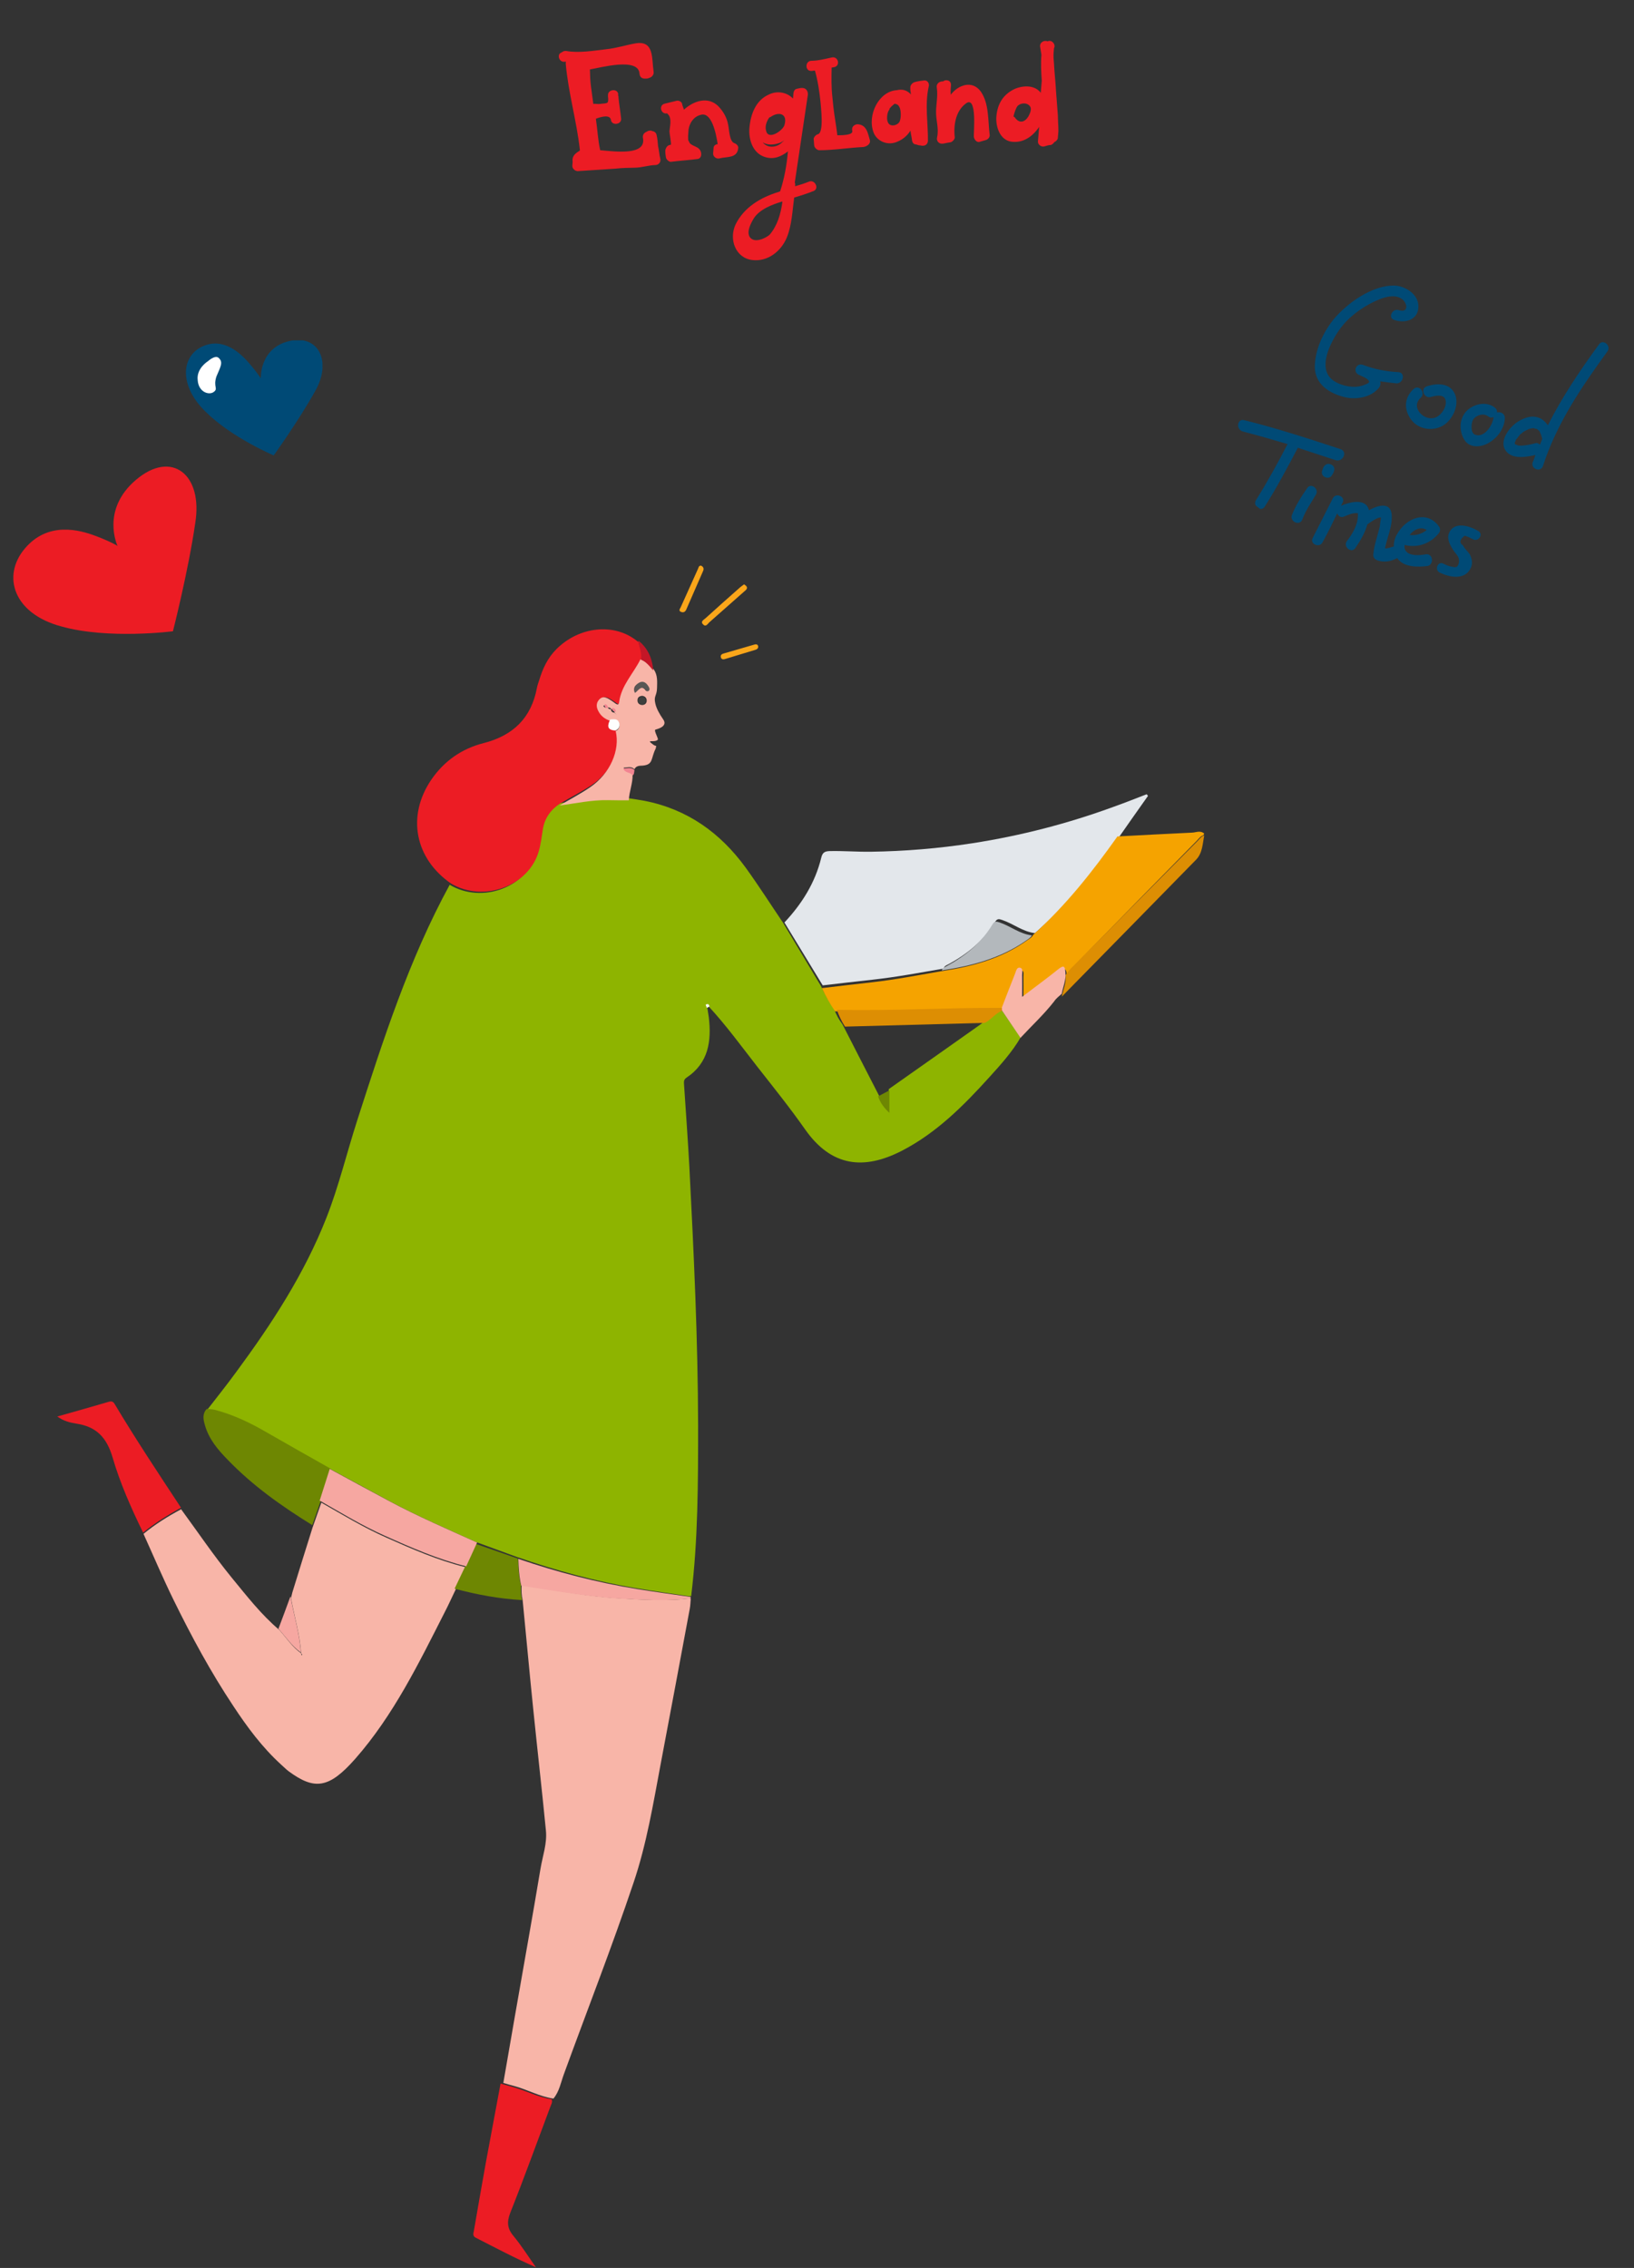<svg width="482" height="669" viewBox="0 0 482 669" fill="none" xmlns="http://www.w3.org/2000/svg">
<rect x="0" y="0" width="482" height="669" fill="#333333" stroke="none"/>
<path d="M208.888 296.707C214.132 302.351 218.648 308.579 223.358 314.612C228.165 320.742 233.021 326.775 237.488 333.149C245.209 344.145 254.775 345.264 266.089 339.426C276.237 334.171 284.201 326.191 291.776 317.823C295.126 314.125 298.525 310.379 301.05 306.048C299.205 303.372 297.408 300.745 295.563 298.069C293.621 298.702 292.31 300.405 290.465 301.183C289.833 301.67 289.251 302.205 288.571 302.643C279.782 308.87 270.993 315.05 262.155 321.277C262.155 323.515 262.155 325.754 262.155 327.992C260.699 326.435 259.776 324.878 259.242 323.078C255.649 316.12 252.104 309.162 248.511 302.156C247.491 300.794 246.666 299.334 246.083 297.729C244.578 295.588 243.315 293.301 242.198 290.917C238.459 284.689 234.72 278.413 230.981 272.185C227.291 266.736 223.795 261.238 219.959 255.934C212.481 245.668 202.769 238.71 190.144 236.229C188.542 235.937 186.939 235.694 185.337 235.451C183.249 235.451 181.161 235.451 179.122 235.402C174.314 235.256 169.604 236.375 164.846 236.959C161.981 238.808 160.184 241.338 159.65 244.744C159.31 246.884 159.019 249.074 158.485 251.166C155.62 261.724 142.218 266.736 132.652 260.994C120.658 282.986 113.034 306.681 105.411 330.376C102.303 340.009 99.972 349.838 96.282 359.228C89.775 375.771 80.161 390.513 69.672 404.72C66.905 408.515 63.991 412.164 61.126 415.862C62.097 415.911 63.02 415.959 63.991 416.251C69.138 417.711 73.945 419.998 78.558 422.625C84.919 426.274 91.329 429.875 97.69 433.475C103.371 436.54 109.053 439.654 114.734 442.719C123.037 447.196 131.729 450.942 140.324 454.834C144.403 456.343 148.482 457.802 152.561 459.311C164.069 463.3 175.771 466.512 187.765 468.506C193.009 469.382 198.253 470.112 203.498 470.89C203.643 470.842 203.74 470.793 203.886 470.793C205.926 454.105 205.926 437.319 205.926 420.533C205.877 395.087 204.663 369.64 203.352 344.242C202.915 336.214 202.332 328.235 201.798 320.207C201.75 319.283 201.555 318.504 202.527 317.872C209.033 313.541 209.907 307.07 209.082 300.064C208.936 299.042 208.742 297.972 208.596 296.95C208.548 296.755 208.451 296.415 208.499 296.415C208.839 296.22 208.839 296.512 208.888 296.707Z" fill="#8EB400"/>
<path d="M154.174 472.05C155.237 482.803 156.204 493.606 157.315 504.359C158.523 516.232 159.876 528.104 161.036 539.977C161.423 543.772 160.069 547.47 159.441 551.217C157.025 565.717 154.416 580.168 151.903 594.62C150.743 601.237 149.632 607.806 148.472 614.424C149.632 614.764 150.743 615.105 151.903 615.397C155.72 616.467 159.248 618.462 163.259 619.046C164.998 616.954 165.433 614.278 166.352 611.796C173.213 592.966 180.51 574.329 186.889 555.353C190.755 543.918 192.688 532.046 194.911 520.222C197.762 504.992 200.661 489.81 203.464 474.58C203.657 473.607 203.657 472.634 203.754 471.661L203.609 471.515C196.602 472.342 189.547 471.904 182.54 471.466C178.577 471.223 174.615 470.785 170.652 470.201C165.047 469.422 159.49 468.449 153.884 467.573C153.787 469.131 153.836 470.59 154.174 472.05Z" fill="#F8B5A8"/>
<path d="M42.33 452.461C45.264 458.943 48.05 465.523 51.179 471.908C56.459 482.679 62.178 493.256 68.827 503.247C72.934 509.486 77.382 515.481 82.956 520.55C83.689 521.183 84.373 521.914 85.155 522.499C92.782 528.104 97.035 527.617 104.808 518.795C116.101 505.928 123.532 490.624 131.207 475.515C132.331 473.37 133.309 471.128 134.385 468.935C135.411 466.742 136.389 464.5 137.416 462.306C129.203 460.308 121.478 456.896 113.803 453.485C107.203 450.56 101.044 446.807 94.786 443.249C93.906 445.686 93.075 448.172 92.195 450.609C90.191 456.994 88.186 463.379 86.231 469.763C86.084 470.3 85.987 470.836 85.84 471.421C86.817 476.831 88.431 482.143 88.822 487.651C88.92 487.797 89.066 487.992 89.164 488.138C89.115 488.187 89.066 488.236 88.969 488.284C88.92 488.089 88.871 487.846 88.773 487.651C86.182 485.799 84.471 483.118 82.418 480.827C76.991 476.246 72.689 470.641 68.192 465.182C62.961 458.748 58.316 451.876 53.428 445.199C49.517 447.295 45.752 449.634 42.33 452.461Z" fill="#F8B5A8"/>
<path d="M231.395 272.116C235.159 278.285 238.923 284.502 242.687 290.671C247.624 290.093 252.512 289.514 257.449 288.984C264.488 288.213 271.38 286.912 278.371 285.707C278.517 284.936 279.202 284.743 279.739 284.454C285.361 281.418 290.2 277.466 293.524 271.971C294.159 270.911 294.697 271.056 295.675 271.393C298.95 272.502 301.736 274.863 305.305 275.249C314.885 266.815 322.804 256.983 330.234 246.717C333.021 242.717 335.807 238.765 338.642 234.765C338.495 234.621 338.398 234.476 338.251 234.283C335.025 235.536 331.847 236.789 328.621 237.946C315.081 242.91 301.15 246.525 286.827 248.742C276.855 250.284 266.883 251.103 256.814 251.248C252.756 251.296 248.748 250.959 244.691 251.055C243.175 251.103 242.589 251.585 242.247 253.031C240.438 260.453 236.528 266.622 231.395 272.116Z" fill="#E3E7EB"/>
<path d="M133.089 260.653C142.672 266.317 156.098 261.373 158.968 250.958C159.551 248.894 159.795 246.735 160.135 244.623C160.67 241.263 162.519 238.767 165.34 236.944C168.405 235.168 171.567 233.536 174.485 231.616C180.323 227.728 183.339 220.961 181.977 215.442C179.544 215.346 179.885 214.05 180.614 212.514C179.252 212.13 178.085 211.458 177.258 210.306C176.382 209.058 175.896 207.666 177.015 206.37C178.231 204.979 179.496 205.891 180.663 206.562C181.052 206.802 181.441 207.138 181.831 207.378C182.366 207.762 182.901 207.954 182.998 207.042C183.63 202.195 187.23 198.787 189.322 194.66C189.614 192.788 188.738 191.156 188.349 189.38L188.398 189.428C188.203 189.284 188.008 189.188 187.863 189.044C181.15 183.669 170.837 184.773 164.124 191.492C161.546 194.084 160.086 197.203 159.065 200.611C158.822 201.379 158.53 202.099 158.384 202.915C156.73 211.698 151.476 216.929 142.72 219.185C136.251 220.817 130.997 224.465 127.203 230.032C119.955 240.687 122.338 253.262 133.089 260.653Z" fill="#EC1C24"/>
<path d="M277.982 286.435C271.071 287.61 264.159 288.981 257.15 289.764C252.234 290.303 247.367 290.89 242.451 291.478C243.571 293.876 244.836 296.177 246.345 298.331C262.845 298.674 279.394 297.793 295.894 297.841C297.16 294.611 298.425 291.331 299.739 288.1C300.031 287.366 300.177 285.995 301.297 286.24C302.222 286.435 301.832 287.61 301.881 288.394C301.93 290.303 301.881 292.212 301.881 294.708C305.823 291.771 309.279 289.324 312.589 286.631C314.147 285.407 314.585 285.799 314.633 287.512C315.12 286.876 315.558 286.191 316.142 285.603C328.456 273.022 340.771 260.441 353.134 247.909C353.669 247.322 354.156 246.637 354.983 246.392L354.935 246.441C355.032 246.245 355.129 246.098 355.227 245.902C354.107 244.874 352.842 245.56 351.673 245.609C344.324 245.951 336.974 246.343 329.625 246.734C322.226 257.161 314.341 267.148 304.801 275.715C304.412 276.498 303.731 276.89 303.049 277.33C295.505 282.764 286.89 285.065 277.982 286.435Z" fill="#F5A300"/>
<path d="M162.72 619.227C158.683 618.646 155.04 616.659 151.151 615.593C149.969 615.253 148.787 614.914 147.655 614.624C146.227 622.377 144.75 630.13 143.323 637.884C142.092 644.619 140.96 651.355 139.778 658.091C139.63 658.866 139.335 659.593 140.418 660.126C146.227 663.082 151.938 666.135 158.092 668.8C155.877 665.699 153.858 662.452 151.446 659.544C149.624 657.364 149.477 655.425 150.511 652.76C154.597 642.487 158.338 632.117 162.228 621.747C162.474 620.923 163.114 620.148 162.72 619.227Z" fill="#EC1C24"/>
<path d="M92.115 449.883C92.991 447.442 93.818 444.952 94.694 442.511C95.666 439.435 96.639 436.359 97.612 433.283C91.191 429.67 84.819 426.057 78.447 422.395C73.825 419.71 69.01 417.415 63.853 415.999C62.88 415.706 61.956 415.657 60.983 415.608C59.621 417.073 59.962 418.733 60.448 420.393C61.616 424.543 64.291 427.668 67.21 430.646C74.555 438.263 83.116 444.317 92.115 449.883Z" fill="#6E8702"/>
<path d="M181.614 215.648C182.969 221.283 179.968 228.192 174.158 232.161C171.253 234.17 168.107 235.787 165.056 237.6C169.801 237.012 174.449 235.934 179.29 236.032C181.372 236.081 183.454 236.081 185.487 236.081C185.584 233.484 186.697 231.083 186.601 228.437C186.068 227.359 184.422 227.849 183.986 226.428C185.148 226.428 186.213 225.938 187.133 226.918C187.666 225.84 188.634 225.889 189.602 225.84C192.797 225.546 191.926 223.733 193.427 220.793C193.669 219.519 193.669 220.352 192.701 219.666C190.28 217.902 192.894 219.176 194.008 218.245C194.395 217.951 192.701 215.403 193.378 215.207C196.428 214.423 196.235 213.1 195.702 212.316C194.444 210.503 193.669 209.033 193.33 207.612C192.749 205.26 193.766 205.358 193.814 202.908C193.863 201.046 194.008 199.184 192.894 197.518C191.732 196.342 190.619 195.068 188.924 194.48C186.843 198.694 183.26 202.173 182.631 207.122C182.534 208.053 182.001 207.857 181.469 207.465C181.081 207.171 180.694 206.877 180.307 206.632C179.145 205.897 177.886 205.015 176.676 206.436C175.562 207.759 176.046 209.18 176.918 210.454C177.741 211.63 178.903 212.316 180.258 212.708C181.13 212.757 182.146 212.414 182.582 213.492C182.921 214.374 182.582 215.158 181.614 215.648ZM181.711 210.65C181.759 210.699 181.856 210.797 181.904 210.846C181.808 210.797 181.759 210.748 181.711 210.65C181.517 210.503 181.372 210.356 181.227 210.209C180.597 210.16 180.258 209.866 180.258 209.229C179.871 209.229 179.484 209.131 179.29 208.739C178.854 208.69 178.322 208.886 178.031 208.298C178.031 208.249 178.08 208.102 178.128 208.102C178.661 208.053 179.048 208.249 179.338 208.69C179.726 208.69 180.113 208.788 180.307 209.18C180.936 209.229 181.275 209.523 181.275 210.16C181.372 210.307 181.565 210.454 181.711 210.65ZM187.181 204.182C186.746 202.565 187.569 201.928 188.682 201.536C189.747 201.193 190.522 201.781 191.103 202.614C191.345 202.957 191.539 203.349 191.151 203.692C191.006 203.79 190.619 203.839 190.522 203.741C189.263 201.879 188.295 203.447 187.181 204.182ZM189.457 205.26C190.28 205.358 190.764 205.897 190.764 206.681C190.764 207.514 190.135 208.004 189.36 207.955C188.585 207.906 188.004 207.367 188.053 206.534C188.053 205.701 188.634 205.309 189.457 205.26Z" fill="#F8B5A8"/>
<path d="M42.209 452.094C45.656 449.268 49.497 446.93 53.387 444.737C46.739 434.651 40.043 424.565 33.839 414.187C33.396 413.407 32.903 413.261 32.066 413.505C27.142 414.966 22.218 416.331 16.901 417.841C18.772 419.205 20.692 419.644 22.465 419.936C28.472 420.813 31.475 424.078 33.199 429.876C35.414 437.526 38.714 444.883 42.209 452.094Z" fill="#EC1C24"/>
<path d="M137.168 462.187C136.128 464.32 135.138 466.499 134.098 468.632C140.633 470.385 147.267 471.617 154 471.996C153.653 470.574 153.604 469.2 153.703 467.731C153.01 465.125 152.911 462.424 152.812 459.771C148.653 458.302 144.495 456.88 140.336 455.411C139.297 457.686 138.257 459.96 137.168 462.187Z" fill="#6E8702"/>
<path d="M355.227 246.445C354.387 246.691 353.894 247.378 353.35 247.966C340.86 260.576 328.32 273.136 315.829 285.745C315.236 286.334 314.792 287.021 314.298 287.659C314.595 289.867 313.607 291.878 313.212 293.988C326.444 280.495 339.675 267.052 352.857 253.56C354.733 251.597 354.733 248.898 355.227 246.445Z" fill="#DD8E03"/>
<path d="M313.193 293.155C313.583 291.023 314.556 288.989 314.264 286.757C314.167 285.021 313.777 284.624 312.22 285.864C308.909 288.543 305.404 291.072 301.51 294.048C301.51 291.519 301.559 289.584 301.51 287.65C301.51 286.856 301.851 285.666 300.926 285.468C299.855 285.22 299.709 286.559 299.368 287.352C298.054 290.626 296.788 293.949 295.522 297.222C295.522 297.47 295.522 297.768 295.522 298.016C297.372 300.744 299.173 303.422 301.023 306.15C304.333 302.579 307.936 299.256 310.954 295.387C311.538 294.494 312.414 293.85 313.193 293.155Z" fill="#F8B5A8"/>
<path d="M88.767 487.475C88.362 481.847 86.691 476.419 85.678 470.89C84.513 474.078 83.349 477.265 82.133 480.453C84.311 482.893 86.083 485.582 88.767 487.475Z" fill="#F6A7A1"/>
<path d="M219.485 172.367C219.085 172.662 218.736 172.907 218.437 173.152C214.993 176.195 211.549 179.237 208.155 182.329C207.656 182.82 206.458 183.31 207.456 184.243C208.255 185.028 208.754 183.997 209.253 183.556C212.697 180.513 216.141 177.471 219.585 174.428C219.984 174.085 220.583 173.692 220.233 173.005C220.084 172.76 219.784 172.613 219.485 172.367Z" fill="#FAA61A"/>
<path d="M206.764 166.839C206.086 166.891 206.086 167.36 205.93 167.724C204.211 171.523 202.543 175.269 200.824 179.068C200.615 179.537 199.99 180.213 200.98 180.525C201.658 180.786 202.179 180.421 202.439 179.797C204.106 175.998 205.774 172.199 207.389 168.452C207.754 167.672 207.441 167.151 206.764 166.839Z" fill="#FAA61A"/>
<path d="M212.599 193.716C212.701 194.413 213.158 194.598 213.818 194.413C216.816 193.484 219.864 192.602 222.861 191.673C223.471 191.487 223.827 191.023 223.573 190.42C223.369 190.002 222.912 190.002 222.506 190.141C219.458 191.023 216.46 191.905 213.412 192.787C212.904 192.927 212.599 193.159 212.599 193.716Z" fill="#FAA61A"/>
<path d="M189.107 194.609C190.596 195.175 191.603 196.512 192.698 197.797C192.391 194.043 190.99 191.061 188.275 188.952C188.538 190.855 189.37 192.603 189.107 194.609Z" fill="#C41627"/>
<path d="M187.169 227.179C186.2 226.162 185.026 226.671 183.852 226.671C184.312 228.145 186.047 227.687 186.608 228.755C187.169 228.348 187.016 227.687 187.169 227.179Z" fill="#F28491"/>
<path d="M137.515 462.045C138.604 459.72 139.643 457.394 140.732 455.019C131.97 451.061 123.108 447.251 114.643 442.699C108.85 439.582 103.058 436.465 97.266 433.299C96.276 436.416 95.286 439.533 94.296 442.65C100.632 446.262 106.87 450.072 113.553 453.04C121.375 456.553 129.197 459.967 137.515 462.045Z" fill="#F6A7A1"/>
<path d="M203.705 471.54C203.705 471.398 203.754 471.21 203.754 471.068C198.518 470.313 193.281 469.605 188.045 468.755C176.07 466.82 164.337 463.752 152.894 459.834C152.991 462.524 153.137 465.168 153.767 467.764C159.391 468.614 164.967 469.558 170.591 470.313C174.567 470.832 178.542 471.304 182.518 471.54C189.597 471.918 196.675 472.342 203.705 471.54Z" fill="#F6A7A1"/>
<path d="M249.263 302.833C263.026 302.446 276.741 302.115 290.504 301.729C292.32 300.846 293.61 298.914 295.522 298.196C295.522 297.92 295.522 297.589 295.522 297.313C279.322 297.202 263.122 298.251 246.874 297.865C247.447 299.631 248.26 301.287 249.263 302.833Z" fill="#DD8E03"/>
<path d="M262.353 321.629C261.247 322.206 260.142 322.831 259.036 323.408C259.589 325.186 260.695 326.724 262.353 328.263C262.353 326.1 262.353 323.888 262.353 321.629Z" fill="#6E8702"/>
<path d="M209.282 296.856C209.13 296.497 209.13 295.958 208.218 296.317C208.066 296.317 208.37 296.946 208.522 297.305C208.826 297.125 209.13 297.035 209.282 296.856Z" fill="#FEFEFE"/>
<path d="M277.832 286.248C286.693 284.915 295.169 282.677 302.633 277.487C303.308 277.011 303.982 276.677 304.367 275.915C300.852 275.534 298.107 273.201 294.88 272.106C293.917 271.773 293.339 271.677 292.761 272.677C289.486 278.153 284.718 282.01 279.18 285.01C278.602 285.344 277.976 285.534 277.832 286.248Z" fill="#B3B8BC"/>
<path d="M181.555 215.487C182.627 215.006 183.002 214.15 182.573 213.08C182.091 211.85 180.966 212.224 180.002 212.224C179.198 213.882 178.876 215.38 181.555 215.487Z" fill="#FEFEFE"/>
<path d="M187.291 204.431C188.434 203.558 189.428 201.697 190.72 203.849C190.77 203.965 191.217 203.907 191.366 203.791C191.763 203.384 191.565 202.919 191.316 202.511C190.72 201.523 189.925 200.825 188.832 201.232C187.689 201.755 186.844 202.57 187.291 204.431Z" fill="#595755"/>
<path d="M189.421 205.537C188.751 205.577 188.317 205.898 188.277 206.581C188.238 207.263 188.711 207.705 189.342 207.745C190.013 207.785 190.486 207.384 190.486 206.701C190.486 206.018 190.092 205.617 189.421 205.537Z" fill="#3E403E"/>
<path d="M180.535 208.854C180.535 209.572 180.921 209.904 181.636 209.959C181.691 209.24 181.306 208.854 180.535 208.854Z" fill="#F28491"/>
<path d="M179.43 208.853C179.184 208.034 178.857 207.67 178.406 207.761C178.365 207.761 178.324 208.034 178.324 208.125C178.57 209.126 179.02 208.762 179.43 208.853C179.389 208.853 179.43 208.853 179.43 208.853Z" fill="#F28491"/>
<g clip-path="url(#clip0)">
<path d="M76.934 111.625C76.934 111.625 76.477 102.739 85.264 100.624C94.051 98.51 97.983 106.758 92.914 115.467C88.05 124.175 80.739 134.342 80.739 134.342C80.739 134.342 68.229 129.035 60.618 121.427C52.802 113.821 53.369 105.136 59.696 102.208C66.024 99.28 71.166 104.421 73.637 107.301C76.108 110.182 76.934 111.625 76.934 111.625Z" fill="#004A76"/>
<path d="M61.357 106.54C61.357 106.54 57.889 108.625 58.317 112.137C58.541 115.65 61.615 116.667 63.042 115.626C64.469 114.585 62.83 114.18 63.836 111.074C65.048 108.173 65.86 106.929 64.626 105.695C63.596 104.46 61.357 106.54 61.357 106.54Z" fill="white"/>
</g>
<path d="M34.669 161.027C34.669 161.027 29.633 150.434 40.13 141.527C50.628 132.62 59.914 139.933 57.597 154.276C55.548 168.471 51.01 186.217 51.01 186.217C51.01 186.217 31.913 188.675 18.109 184.79C4.036 181.052 0.447 169.971 7.305 161.83C14.162 153.689 23.49 156.314 28.176 158.081C32.862 159.847 34.669 161.027 34.669 161.027Z" fill="#EC1C24"/>
<g clip-path="url(#clip1)">
<path d="M412.486 109.773C408.954 109.591 405.365 108.931 402.062 107.632C400.039 106.906 398.921 109.703 400.84 110.562C401.613 110.954 403.503 111.575 403.856 112.501C404.047 113.083 402.404 113.522 402.061 113.684C399.388 114.609 396.037 113.921 393.689 112.508C387.686 108.869 393.206 99.373 396.28 95.736C399.04 92.501 403.079 89.838 406.888 88.293C408.74 87.587 410.964 86.957 412.883 87.817C415.174 88.753 415.87 92.543 412.596 91.483C410.706 90.862 409.244 93.821 411.373 94.413C414.647 95.474 418.38 94.3 418.4 90.425C418.448 86.788 414.526 84.352 411.366 84.247C404.808 84.064 397.342 89.436 393.322 94.275C390.275 98.15 387.954 103.027 387.839 108.125C387.856 113.327 392.046 115.973 396.542 117.129C399.788 117.951 403.95 117.331 406.318 114.869C407.187 114.039 407.34 113.294 407.12 112.473C408.848 112.75 410.442 112.923 412.037 113.095C414.079 112.971 414.557 109.888 412.486 109.773Z" fill="#004A76"/>
<path d="M429.457 117.061C428.361 112.956 424.113 112.859 420.857 113.975C418.871 114.576 420.092 117.698 422.078 117.097C423.482 116.687 426.078 116.134 426.44 118.148C426.746 119.685 425.752 121.499 424.54 122.491C421.141 125.44 415.577 120.417 419.081 117.335C420.608 115.942 418.728 113.383 417.067 114.671C414.222 117.19 414.04 120.722 416.215 123.73C418.391 126.737 422.83 127.416 425.971 125.346C428.32 123.733 430.201 120.24 429.457 117.061Z" fill="#004A76"/>
<path d="M443.899 123.441C443.966 121.98 442.687 121.407 441.627 121.655C441.57 121.178 441.513 120.701 441.112 120.386C438.678 118.256 435.022 119.057 432.835 121.013C430.334 123.371 430.314 127.246 432.089 129.939C433.701 132.288 437.043 131.887 439.076 130.676C441.797 129.139 443.764 126.362 443.899 123.441ZM435.153 128.24C433.636 127.696 434.009 124.746 434.505 123.84C435.422 122.398 437.646 121.769 438.983 122.819C439.517 123.239 440.128 123.287 440.577 122.991C440.385 125.435 437.816 129.253 435.153 128.24Z" fill="#004A76"/>
<path d="M455.14 137.467C459.201 124.877 466.515 114.196 474.203 103.593C475.329 101.884 472.791 99.888 471.664 101.597C466.154 109.156 460.806 117.059 456.604 125.43C455.745 124.322 454.781 123.348 453.292 123.042C451.297 122.555 449.34 123.394 447.65 124.444C444.958 126.219 441.52 130.867 444.889 133.732C447.027 135.412 450.339 134.774 452.936 134.221C452.65 134.86 452.497 135.605 452.105 136.378C451.484 138.268 454.414 139.49 455.14 137.467ZM453.118 130.689C451.715 131.099 450.178 131.404 448.612 131.47L448.001 131.422C447.763 131.451 447.629 131.346 447.496 131.241L447.123 131.164L446.99 131.059L446.856 130.954L446.828 130.716L446.904 130.343L447.009 130.21C447.114 130.076 447.085 129.837 447.191 129.704L447.296 129.57L447.401 129.437C447.611 129.169 447.926 128.769 448.136 128.501L448.451 128.1L448.9 127.805C449.11 127.537 449.559 127.242 449.902 127.079L450.246 126.917C450.485 126.889 450.695 126.621 450.933 126.593C451.172 126.564 451.277 126.431 451.516 126.402L451.754 126.373L452.232 126.316L452.47 126.288L452.604 126.393L452.976 126.469L453.348 126.546L453.482 126.651L453.749 126.861L453.883 126.966C454.017 127.071 454.15 127.176 454.179 127.415L454.312 127.52L454.341 127.758C454.637 128.207 454.694 128.684 454.885 129.267L454.913 129.505C454.732 130.011 454.445 130.651 454.264 131.157C453.729 130.736 453.357 130.66 453.118 130.689Z" fill="#004A76"/>
<path d="M395.479 132.507C386.029 129.402 376.58 126.298 366.977 123.937C364.982 123.45 364.504 126.533 366.527 127.259C371.023 128.415 375.414 129.705 379.805 130.995C376.959 136.54 373.874 142.115 370.522 147.479C369.395 149.187 371.934 151.183 373.061 149.474C376.623 143.843 379.784 137.897 382.84 132.084C386.62 133.326 390.4 134.568 394.18 135.81C396.28 136.163 397.503 133.233 395.479 132.507Z" fill="#004A76"/>
<path d="M384.162 153.228C385.174 150.565 386.721 148.322 388.135 145.975C389.262 144.266 386.723 142.27 385.596 143.979C383.839 146.489 382.216 149.104 381.098 151.901C380.372 153.924 383.436 155.252 384.162 153.228Z" fill="#004A76"/>
<path d="M393.387 139.294C393.673 138.654 393.721 138.044 393.292 137.49C392.729 136.831 391.612 136.602 390.953 137.165C390.504 137.46 390.323 137.966 390.141 138.472C389.855 139.112 389.807 139.723 390.236 140.276C390.799 140.935 391.916 141.165 392.575 140.602C392.89 140.201 393.205 139.8 393.387 139.294Z" fill="#004A76"/>
<path d="M420.616 163.509C418.84 163.843 415.842 164.081 414.688 162.525C414.392 162.076 414.201 161.493 414.354 160.749C418.105 161.752 422.048 160.312 424.464 157.239C424.884 156.704 424.904 155.854 424.474 155.301C420.848 150.288 414.738 152.835 412.15 157.503C411.443 158.677 411.109 159.927 411.147 161.254C410.908 161.283 410.908 161.283 410.669 161.311C409.982 161.636 409.266 161.721 408.55 161.807C409.133 158.59 410.699 155.498 410.538 152.128C410.396 147.909 406.529 148.977 403.808 150.513C403.007 146.857 398.186 148.039 395.542 149.203C395.752 148.936 395.828 148.564 396.038 148.296C397.032 146.483 393.968 145.155 393.108 147.074C391.15 150.939 389.192 154.805 387.234 158.671C386.241 160.484 389.305 161.812 390.165 159.893C391.76 157.039 393.116 154.214 394.472 151.389C394.692 152.21 395.493 152.84 396.524 152.354C397.794 151.838 399.169 151.19 400.524 151.39C400.524 151.39 400.629 151.257 400.553 151.629C400.61 152.106 400.534 152.479 400.486 153.09C400.161 155.428 398.747 157.776 397.277 159.647C396.15 161.355 398.689 163.351 399.815 161.643C401.257 159.533 402.671 157.185 403.34 154.684C404.237 154.093 404.896 153.53 405.927 153.043C406.271 152.881 406.614 152.719 406.853 152.69L407.33 152.633C407.387 153.11 406.977 154.733 407.034 155.21C406.393 157.95 405.381 160.613 405.113 163.429C404.989 164.412 405.552 165.071 406.43 165.329C408.32 165.95 410.095 165.616 411.814 164.805L412.158 164.643C414.066 167.441 418.285 167.298 421.149 166.955C423.03 166.488 422.764 163.252 420.616 163.509ZM420.846 156.34C419.529 157.466 417.543 158.067 415.815 157.79C417.076 156.187 419.138 155.213 420.846 156.34Z" fill="#004A76"/>
<path d="M436.139 156.688C433.658 155.169 428.866 153.564 427.385 157.373C426.736 159.024 427.814 160.953 428.701 162.299C429.589 163.645 430.629 164.247 430.352 165.975C429.941 167.597 429.435 167.416 427.946 167.11C427.202 166.957 426.562 166.67 425.789 166.279C424.109 165.391 422.991 168.187 424.776 168.942C427.602 170.298 432.069 171.216 433.817 167.617C434.495 166.205 434.218 164.906 433.57 163.532C432.978 162.634 432.043 161.899 431.556 160.868C430.382 160.161 430.611 159.044 432.063 158.023C432.941 158.281 433.714 158.673 434.487 159.064C435.928 159.981 437.714 157.71 436.139 156.688Z" fill="#004A76"/>
</g>
<g clip-path="url(#clip2)">
<path d="M194.75 46.733C194.473 45.587 194.397 44.272 194.121 43.126C194.029 41.996 193.938 40.866 193.661 39.72C193.522 39.148 192.998 38.729 192.442 38.682C192.087 38.466 191.532 38.419 190.945 38.744C190.744 38.914 190.558 38.898 190.358 39.068C189.771 39.393 189.523 40.12 189.661 40.693C190.706 46.019 181.305 44.667 177.045 44.309C176.368 41.259 176.248 38.256 175.772 35.036C177.317 34.417 179.988 33.707 180.218 35.41C180.448 37.112 183.274 36.789 183.229 35.102C183.03 33.027 182.647 30.937 182.448 28.863C182.464 28.677 182.479 28.491 182.325 28.104L182.356 27.733C182.127 26.03 179.301 26.354 179.346 28.041C179.299 28.598 179.453 28.985 179.406 29.542C179.375 29.914 179.359 30.1 179.158 30.27C178.756 30.61 177.645 30.517 177.074 30.656C176.317 30.779 175.592 30.531 175.02 30.67C174.79 28.967 174.561 27.264 174.331 25.561C174.101 23.858 174.056 22.171 174.012 20.484C177.038 19.99 188.311 16.823 188.646 21.715C188.737 22.845 189.447 23.279 190.574 23.186C190.945 23.218 191.331 23.063 191.717 22.908C192.489 22.599 192.922 21.887 192.799 21.129C192.201 17.15 193.025 11.795 187.342 12.813C184.501 13.322 181.814 14.219 178.803 14.527C175.036 14.958 170.682 15.714 167.008 15.031C166.452 14.984 166.066 15.139 165.664 15.479C164.136 15.912 164.843 18.59 166.742 18.189L166.928 18.204C166.912 18.39 166.896 18.576 166.881 18.762C167.644 27.431 170.121 35.683 171.07 44.367L170.869 44.537C169.494 45.357 168.675 46.224 168.921 47.741C168.889 48.112 168.858 48.484 168.827 48.855C168.764 49.598 169.443 50.403 170.369 50.481C174.121 50.236 177.873 49.99 181.624 49.745C183.508 49.529 185.376 49.499 187.244 49.469C189.297 49.455 191.413 48.697 193.467 48.683C194.408 48.575 195.042 47.693 194.75 46.733Z" fill="#EC1C24"/>
<path d="M216.584 42.21C215.133 41.714 215.075 37.967 214.799 36.822C214.415 34.732 213.444 32.967 211.902 31.34C208.802 28.274 204.57 29.788 201.742 32.356C201.604 31.784 201.28 31.195 201.158 30.437C200.834 29.848 200.109 29.6 199.537 29.739C198.395 30.017 197.252 30.295 196.109 30.573C194.21 30.975 194.902 33.839 196.801 33.437L196.971 33.639L197.31 34.041C198.142 35.234 197.584 37.431 197.475 38.732C197.444 39.103 198.089 42.525 197.888 42.695C196.946 42.803 196.529 43.329 196.265 44.242C196.203 44.985 196.326 45.743 196.448 46.502C196.587 47.075 197.281 47.694 197.837 47.741C200.477 47.402 203.101 47.249 205.742 46.91C206.684 46.802 206.947 45.889 206.824 45.13C206.456 42.854 203.615 43.364 203.2 41.645L203.03 41.444C202.923 40.499 203.001 39.571 203.079 38.642C203.095 38.456 203.11 38.27 203.126 38.085C203.468 36.243 204.55 34.463 206.65 33.892C209.909 32.856 211.23 39.328 211.705 42.547L211.52 42.532C210.949 42.671 210.547 43.011 210.5 43.569C210.453 44.126 210.406 44.683 210.359 45.24C210.281 46.169 211.33 47.005 212.288 46.712C214.388 46.14 217.506 46.777 217.771 43.619C217.818 43.062 217.309 42.458 216.584 42.21Z" fill="#EC1C24"/>
<path d="M238.572 53.6C237.414 54.063 236.07 54.511 234.541 54.944C234.573 54.573 234.604 54.201 234.45 53.814C235.74 45.131 237.014 36.633 238.304 27.95C238.383 27.021 237.905 26.045 236.793 25.952C236.238 25.905 235.666 26.044 235.095 26.183C234.338 26.307 234.091 27.034 234.044 27.591C233.997 28.148 233.966 28.52 233.919 29.077C232.207 27.25 229.274 26.629 226.741 27.912C222.864 29.644 221.394 33.823 221.066 37.723C220.769 41.252 222.108 45.293 225.75 46.348C228.297 47.123 230.428 46.18 232.421 44.664C232.093 48.565 231.379 52.62 230.125 56.443L229.738 56.598C224.38 58.205 219.467 61.159 216.992 66.188C214.95 70.506 216.905 76.095 221.891 76.701C226.507 77.277 230.508 74.059 232.164 69.896C233.588 66.275 233.747 62.173 234.26 58.288C236.175 57.7 238.09 57.113 240.021 56.34C241.766 55.552 240.317 52.811 238.572 53.6ZM230.787 41.908C229.149 43.641 226.339 43.779 224.998 41.982C226.232 42.834 228.1 42.804 229.83 42.202C230.401 42.063 230.803 41.722 231.39 41.398C230.988 41.738 230.787 41.908 230.787 41.908ZM231.395 36.909C230.883 38.549 226.728 41.38 226.02 38.701C225.574 37.354 226.069 35.9 226.92 34.662L227.306 34.507C229.685 32.837 232.432 33.442 231.395 36.909ZM221.157 69.906C220.17 68.326 221.501 65.819 222.367 64.395C224.083 61.734 227.743 60.358 230.616 59.477L230.801 59.493C230.303 63.192 229.265 66.659 226.993 69.274C225.788 70.295 222.483 71.888 221.157 69.906Z" fill="#EC1C24"/>
<path d="M256.585 41.272C256.001 39.352 255.664 36.705 252.869 36.657C251.928 36.765 251.124 37.446 251.401 38.591C251.678 39.737 249.238 39.906 247 39.905C246.678 37.072 246.156 34.409 245.835 31.576C245.728 30.631 245.636 29.502 245.529 28.557C245.208 25.724 245.257 22.922 245.321 19.935L246.078 19.811C247.977 19.41 247.285 16.546 245.386 16.947C243.487 17.349 241.387 17.92 239.333 17.935C237.465 17.965 237.401 20.952 239.269 20.922C239.639 20.953 240.025 20.799 240.396 20.83C241.257 23.895 241.733 27.116 242.038 30.134C242.114 31.45 243.141 39.206 241.241 39.607C240.67 39.746 240.052 40.443 240.005 41C240.128 41.758 240.081 42.316 240.204 43.074C240.342 43.647 241.036 44.267 241.592 44.313C246.069 44.316 250.423 43.56 254.731 43.361C256.059 43.098 256.878 42.232 256.585 41.272Z" fill="#EC1C24"/>
<path d="M272.613 23.727C271.671 23.835 270.729 23.942 269.771 24.236C269.2 24.375 268.582 25.071 268.535 25.628C268.473 26.372 268.595 27.13 268.718 27.889L268.548 27.687C267.515 26.665 266.25 26.184 264.536 26.602C259.286 26.908 255.713 33.903 257.699 39.121C258.777 41.83 262.034 43.039 264.752 41.772C266.296 41.153 267.703 39.962 268.568 38.538C268.676 39.483 268.952 40.629 269.059 41.573C269.198 42.146 269.537 42.548 270.093 42.595C270.463 42.626 270.818 42.843 271.189 42.874L271.559 42.906C272.47 43.169 273.612 42.891 273.722 41.591C273.789 36.359 272.76 30.848 273.954 25.523C274.202 24.796 273.74 23.634 272.613 23.727ZM265.453 35.658C265.189 36.571 263.83 37.205 262.92 36.941C261.268 36.615 261.518 33.643 262.168 32.575C262.368 32.405 262.384 32.219 262.4 32.034C262.601 31.863 262.817 31.508 263.018 31.337C263.219 31.167 263.42 30.997 263.62 30.827C263.821 30.657 264.022 30.487 264.192 30.688C265.859 30.828 265.948 34.203 265.453 35.658Z" fill="#EC1C24"/>
<path d="M289.314 27.002C288.142 25.407 286.522 24.709 284.622 25.111C282.908 25.528 281.518 26.533 280.467 27.942C280.359 26.997 280.438 26.068 280.516 25.14C280.641 23.654 278.989 23.328 278.186 24.008C277.259 23.93 276.085 24.58 276.347 25.911C276.699 28.373 276.126 30.756 276.123 33.001C276.09 35.617 277.014 37.939 276.425 40.509C276.146 41.608 276.994 42.614 278.322 42.352C278.893 42.213 279.65 42.089 280.406 41.966C280.978 41.827 281.596 41.131 281.643 40.574C281.214 36.796 281.944 32.555 285.111 30.39C288.262 28.41 287.171 39.168 287.262 40.298C287.37 41.242 288.218 42.249 289.191 41.77C289.762 41.631 290.148 41.476 290.72 41.337C291.291 41.198 291.894 40.688 291.956 39.944C291.389 35.594 291.811 30.579 289.314 27.002Z" fill="#EC1C24"/>
<path d="M312.047 33.965C311.864 31.705 311.697 29.259 311.514 26.999C311.377 24.182 311.04 21.534 310.904 18.717C310.813 17.587 310.706 16.643 310.799 15.528C310.831 15.157 310.862 14.785 310.893 14.414L310.909 14.228C311.558 13.16 310.201 11.55 309.027 12.199C307.947 11.734 306.572 12.554 306.833 13.885C306.956 14.644 307.079 15.402 307.202 16.161C306.983 18.761 307.135 21.393 307.302 23.839C307.208 24.953 307.115 26.068 307.021 27.182L307.005 27.368C305.325 25.169 302.16 25.09 299.457 26.172C295.966 27.749 294.235 30.596 293.922 34.311C293.656 37.469 295.011 41.324 298.33 41.79C301.834 42.272 304.615 40.261 306.532 37.43C306.407 38.916 306.298 40.216 306.173 41.702C306.095 42.63 307.144 43.467 308.101 43.173C308.672 43.034 309.445 42.725 310 42.772C310.386 42.617 310.788 42.277 311.005 41.921C311.391 41.767 311.793 41.426 312.025 40.885C312.413 38.485 312.045 36.21 312.047 33.965ZM303.448 34.177C302.35 36.142 300.635 36.559 299.31 34.577L298.955 34.36C299.25 33.076 299.729 31.807 300.147 31.281C301.167 30.244 303.035 30.214 303.867 31.407C304.36 32.196 303.896 33.28 303.448 34.177Z" fill="#EC1C24"/>
</g>
<defs>
<clipPath id="clip0">
<rect width="40.308" height="34.107" fill="white" transform="translate(54.777 100.58) rotate(-0.306)"/>
</clipPath>
<clipPath id="clip1">
<rect width="80.562" height="101.467" fill="white" transform="translate(418.093 57.539) rotate(38.172)"/>
</clipPath>
<clipPath id="clip2">
<rect width="148.718" height="71.765" fill="white" transform="translate(166.22) rotate(4.808)"/>
</clipPath>
</defs>
</svg>
